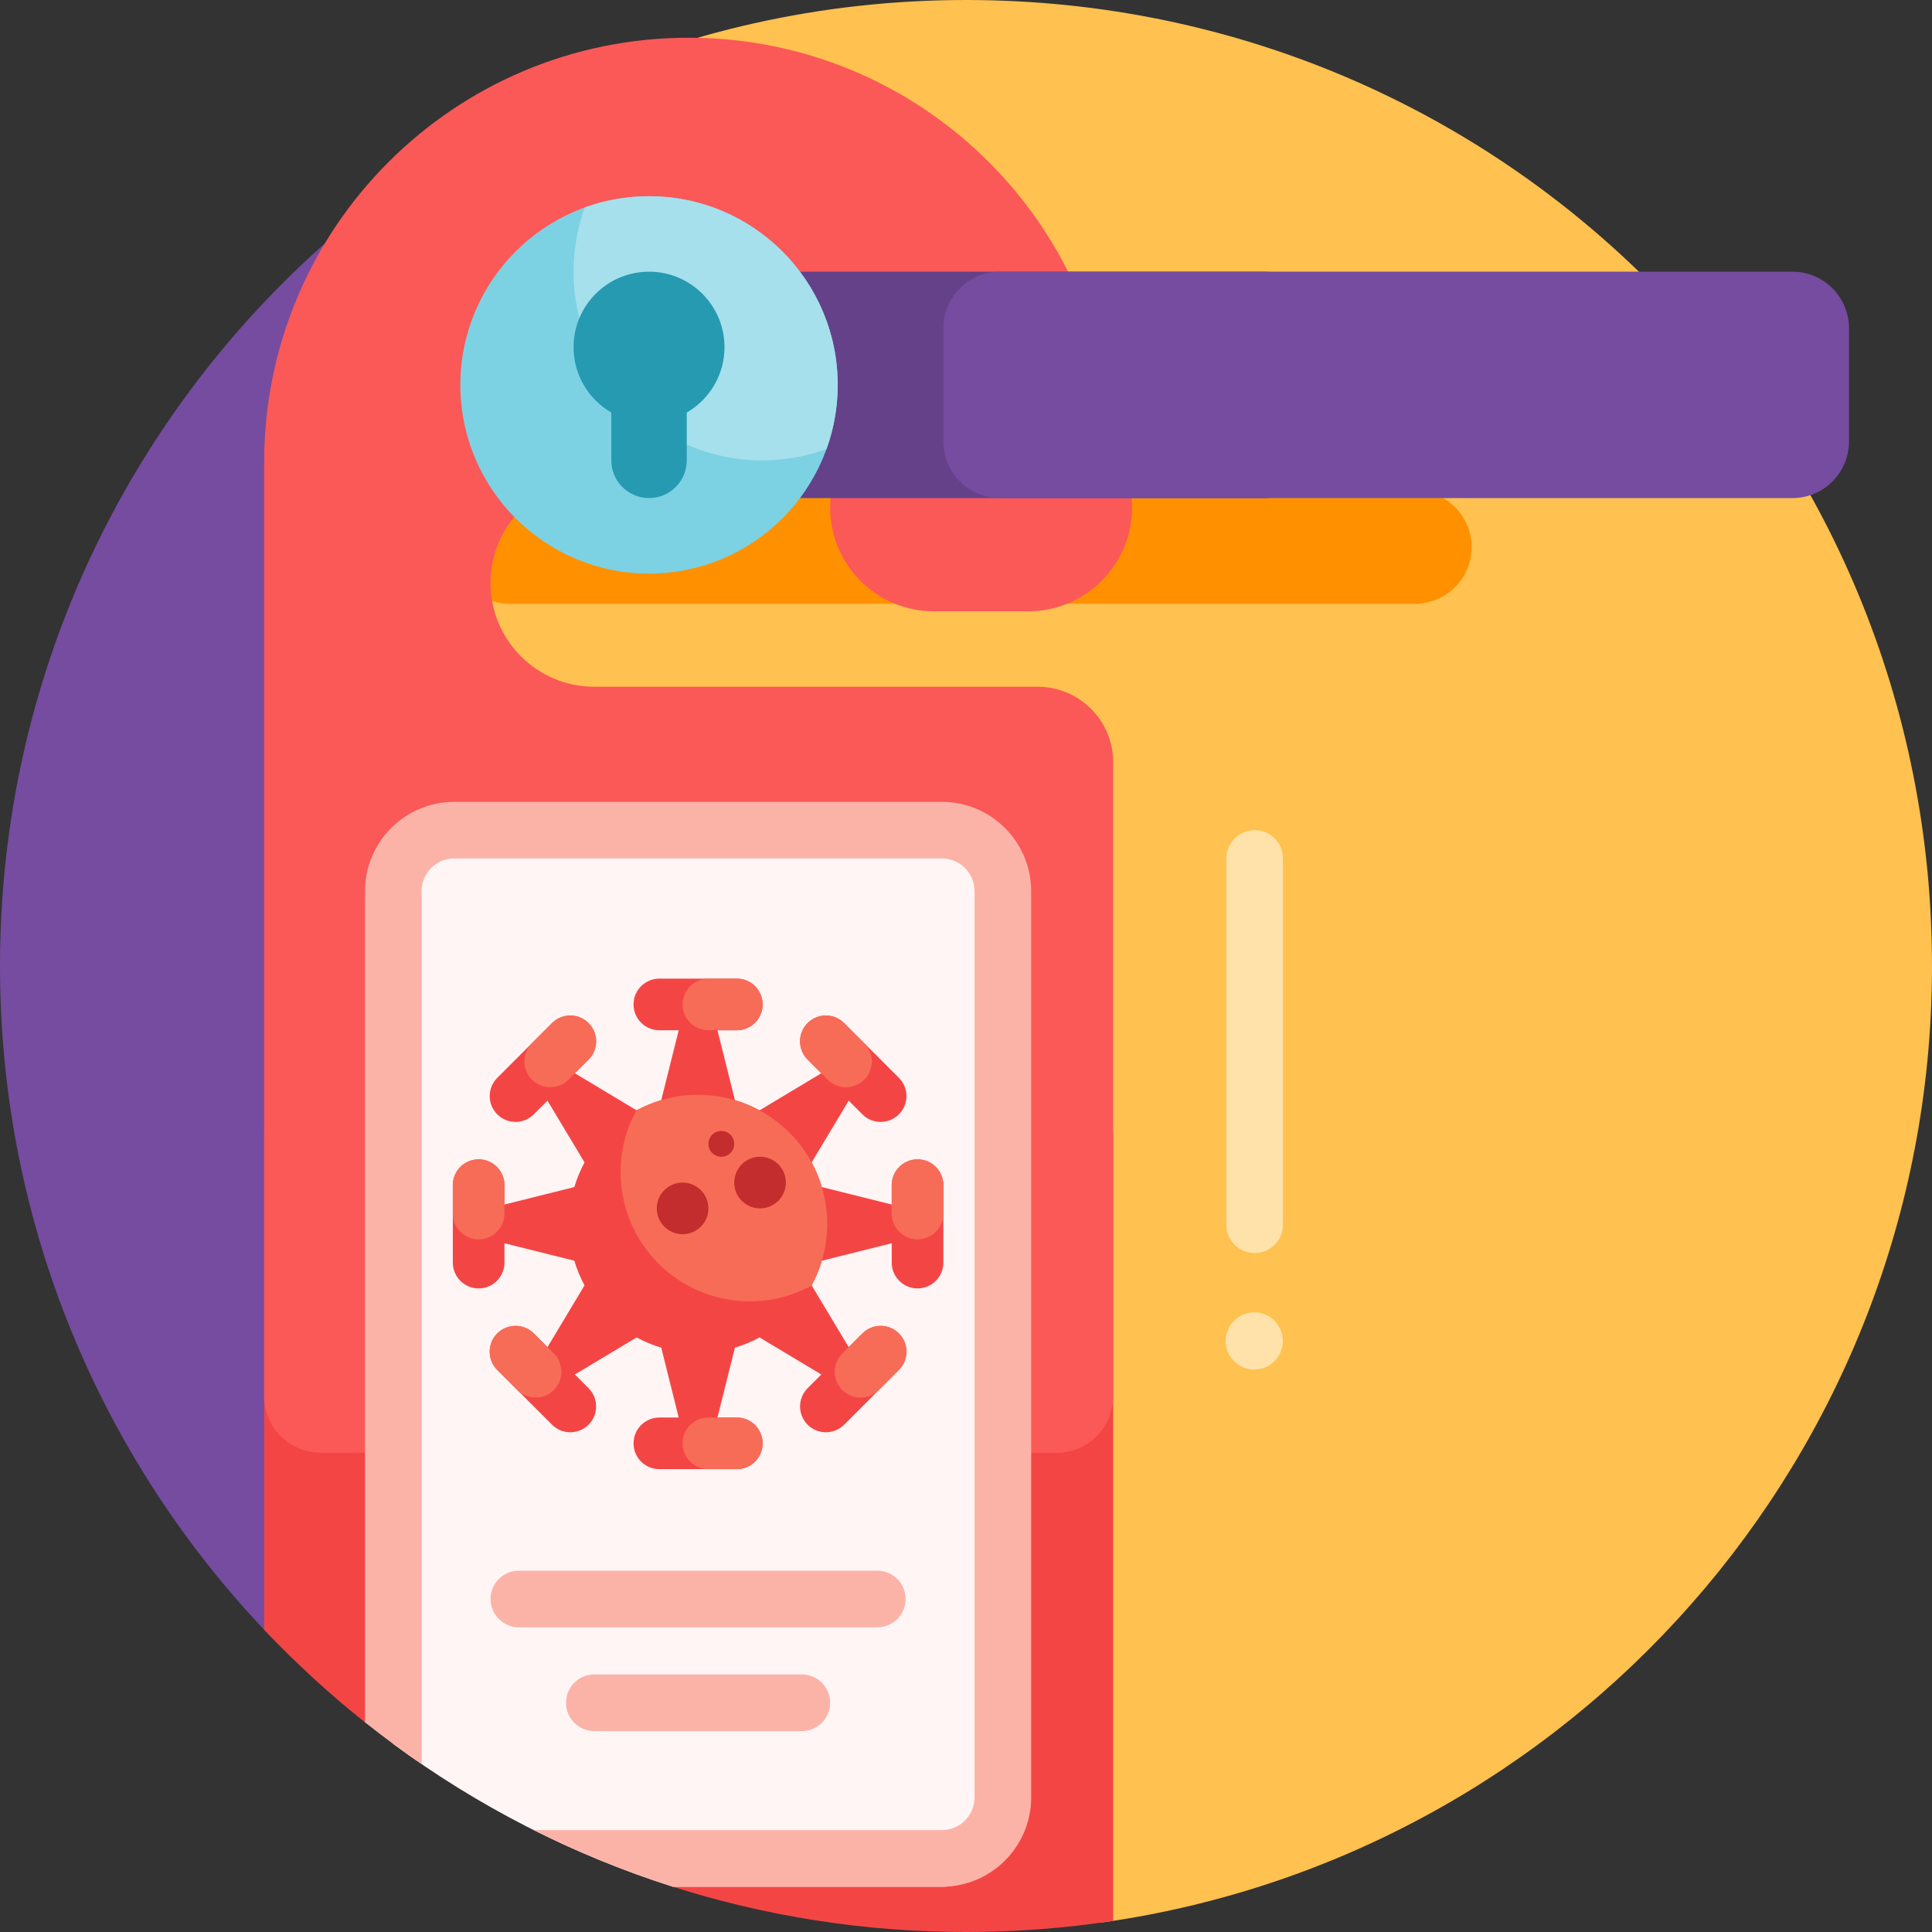 <svg id="Capa_1" enable-background="new 0 0 512 512" height="512" viewBox="0 0 512 512" width="512" xmlns="http://www.w3.org/2000/svg"><rect x="0" y="0" width="512" height="512" fill="#333333" stroke="none"/><g><path d="m511.996 257.354c-.665 128.337-95.765 234.332-219.359 252.043-6.677.957-12.637-4.285-12.637-11.03v-205.551c0-51.261-41.555-92.816-92.816-92.816-98.743 0-128.835-134.311-39.364-176.087 32.974-15.396 69.772-23.972 108.579-23.913 142.207.217 256.334 115.149 255.597 257.354z" fill="#ffc14f"/><path d="m390 145c0 8.284-6.716 15-15 15h-240c-8.284 0-15-6.716-15-15 0-8.284 6.716-15 15-15h240c8.284 0 15 6.716 15 15z" fill="#ff9100"/><path d="m339.972 355.363c0 4.188-3.395 7.583-7.583 7.583s-7.583-3.395-7.583-7.583 3.395-7.583 7.583-7.583 7.583 3.395 7.583 7.583zm-7.472-135.363c-4.143 0-7.5 3.358-7.5 7.5v97.084c0 4.142 3.357 7.5 7.5 7.5s7.5-3.358 7.5-7.5v-97.084c0-4.142-3.357-7.5-7.5-7.5z" fill="#ffe1aa"/><path d="m120 412.975c0 25.665-31.346 38.444-49.08 19.892-43.935-45.963-70.92-108.264-70.92-176.867 0-91.415 47.915-171.639 120-216.927z" fill="#754ca0"/><path d="m295 300v209.048c-12.716 1.944-25.74 2.952-39 2.952-27.084 0-53.185-4.206-77.687-12-1.82-.579.155-5.548-1.647-6.167-26.36-9.044-47.818-21.384-69.5-38-1.24-.95-9.215 1.573-10.436.601-9.48-7.543-18.414-15.745-26.73-24.537v-131.897z" fill="#f44545"/><path d="m220 134.5c0-2.6.361-5.116 1.035-7.5h-63.535c-15.188 0-27.5 12.312-27.5 27.5 0 15.188 12.312 27.5 27.5 27.5h117.5c11.046 0 20 8.954 20 20v168c0 8.284-6.716 15-15 15h-195c-8.284 0-15-6.716-15-15v-247.5c0-62.132 50.368-112.5 112.5-112.5 60.823 0 110.372 48.268 112.433 108.59 3.191 4.491 5.067 9.982 5.067 15.91 0 15.188-12.312 27.5-27.5 27.5h-25c-15.188 0-27.5-12.312-27.5-27.5z" fill="#fb5858"/><path d="m335 132h-178c-8.284 0-15-6.716-15-15v-30c0-8.284 6.716-15 15-15h178c8.284 0 15 6.716 15 15v30c0 8.284-6.716 15-15 15z" fill="#644189"/><path d="m490 87v30c0 8.284-6.716 15-15 15h-210c-8.284 0-15-6.716-15-15v-30c0-8.284 6.716-15 15-15h210c8.284 0 15 6.716 15 15z" fill="#754ca0"/><path d="m222 102c0 27.614-22.386 50-50 50s-50-22.386-50-50 22.386-50 50-50 50 22.386 50 50z" fill="#7cd2e3"/><path d="m222 102c0 5.978-1.05 11.711-2.974 17.026-5.315 1.924-11.047 2.974-17.026 2.974-27.614 0-50-22.386-50-50 0-5.978 1.05-11.711 2.974-17.026 5.315-1.924 11.047-2.974 17.026-2.974 27.614 0 50 22.386 50 50z" fill="#a6e0ec"/><path d="m182 109.324v12.676c0 5.523-4.477 10-10 10s-10-4.477-10-10v-12.676c-5.978-3.458-10-9.921-10-17.324 0-11.046 8.954-20 20-20s20 8.954 20 20c0 7.403-4.022 13.866-10 17.324z" fill="#269ab1"/><path d="m265.769 236.154v247.692c0 8.922-7.232 16.154-16.154 16.154h-71.302c-26.894-8.555-51.86-21.434-74.083-37.819v-226.027c0-8.922 7.232-16.154 16.154-16.154h129.23c8.923 0 16.155 7.232 16.155 16.154z" fill="#fff5f5"/><path d="m273.27 236.154v240.192c0 13.043-10.611 23.654-23.654 23.654h-71.302c-12.753-4.057-25.073-9.086-36.872-15h108.173c4.772 0 8.654-3.882 8.654-8.654v-240.192c0-4.771-3.882-8.654-8.654-8.654h-129.23c-4.772 0-8.654 3.882-8.654 8.654v231.352c-5.138-3.511-10.141-7.204-15-11.071v-220.281c0-13.043 10.611-23.654 23.654-23.654h129.23c13.043 0 23.655 10.611 23.655 23.654zm-33.27 187.596c0-4.142-3.358-7.5-7.5-7.5h-95c-4.142 0-7.5 3.358-7.5 7.5 0 4.142 3.358 7.5 7.5 7.5h95c4.142 0 7.5-3.358 7.5-7.5zm-20 27.5c0-4.142-3.358-7.5-7.5-7.5h-55c-4.142 0-7.5 3.358-7.5 7.5 0 4.142 3.358 7.5 7.5 7.5h55c4.142 0 7.5-3.358 7.5-7.5z" fill="#fbb3a8"/><path d="m250 314.079v20.526c0 3.779-3.063 6.842-6.842 6.842s-6.842-3.063-6.842-6.842v-5.132l-18.518 4.63c-.679 2.284-1.59 4.469-2.706 6.526l9.822 16.37 3.629-3.629c2.672-2.672 7.004-2.672 9.676 0s2.672 7.004 0 9.676l-14.514 14.514c-2.672 2.672-7.004 2.672-9.676 0s-2.672-7.004 0-9.676l3.629-3.629-16.37-9.822c-2.057 1.116-4.242 2.027-6.526 2.706l-4.63 18.518h5.132c3.779 0 6.842 3.063 6.842 6.842s-3.063 6.842-6.842 6.842h-20.526c-3.779 0-6.842-3.063-6.842-6.842s3.063-6.842 6.842-6.842h5.132l-4.629-18.518c-2.284-.679-4.469-1.59-6.526-2.706l-16.37 9.822 3.629 3.629c2.672 2.672 2.672 7.004 0 9.676s-7.004 2.672-9.676 0l-14.514-14.514c-2.672-2.672-2.672-7.004 0-9.676s7.004-2.672 9.676 0l3.629 3.629 9.822-16.37c-1.116-2.057-2.027-4.242-2.706-6.526l-18.518-4.63v5.132c0 3.779-3.063 6.842-6.842 6.842s-6.842-3.063-6.842-6.842v-20.526c0-3.779 3.063-6.842 6.842-6.842s6.842 3.063 6.842 6.842v5.132l18.518-4.63c.679-2.284 1.59-4.469 2.706-6.526l-9.822-16.37-3.629 3.629c-2.672 2.672-7.004 2.672-9.676 0-2.672-2.672-2.672-7.004 0-9.676l14.514-14.514c2.672-2.672 7.004-2.672 9.676 0s2.672 7.004 0 9.676l-3.629 3.629 16.37 9.822c2.057-1.116 4.241-2.027 6.526-2.706l4.629-18.518h-5.132c-3.779 0-6.842-3.063-6.842-6.842s3.063-6.842 6.842-6.842h20.526c3.779 0 6.842 3.063 6.842 6.842s-3.063 6.842-6.842 6.842h-5.132l4.63 18.518c2.284.679 4.469 1.59 6.526 2.706l16.37-9.822-3.629-3.629c-2.672-2.672-2.672-7.004 0-9.676s7.004-2.672 9.676 0l14.514 14.514c2.672 2.672 2.672 7.004 0 9.676-2.672 2.672-7.004 2.672-9.676 0l-3.629-3.629-9.822 16.37c1.116 2.057 2.027 4.241 2.706 6.526l18.518 4.63v-5.132c0-3.779 3.063-6.842 6.842-6.842s6.842 3.063 6.842 6.842z" fill="#f44545"/><path d="m126.842 328.447c-3.779 0-6.842-3.063-6.842-6.842v-7.526c0-3.779 3.063-6.842 6.842-6.842s6.842 3.063 6.842 6.842v7.526c0 3.779-3.063 6.842-6.842 6.842zm19.453-57.324-5.322 5.322c-2.672 2.672-2.672 7.004 0 9.676 2.672 2.672 7.004 2.672 9.676 0l5.322-5.322c2.672-2.672 2.672-7.004 0-9.676s-7.004-2.672-9.676 0zm-4.838 82.248c-2.672-2.672-7.004-2.672-9.676 0s-2.672 7.004 0 9.676l5.322 5.322c2.672 2.672 7.004 2.672 9.676 0s2.672-7.004 0-9.676zm46.28-80.345h7.526c3.779 0 6.842-3.063 6.842-6.842s-3.063-6.842-6.842-6.842h-7.526c-3.779 0-6.842 3.063-6.842 6.842s3.063 6.842 6.842 6.842zm55.421 34.211c-3.779 0-6.842 3.063-6.842 6.842v7.526c0 3.779 3.063 6.842 6.842 6.842s6.842-3.063 6.842-6.842v-7.526c0-3.779-3.063-6.842-6.842-6.842zm-47.895 68.421h-7.526c-3.779 0-6.842 3.063-6.842 6.842s3.063 6.842 6.842 6.842h7.526c3.779 0 6.842-3.063 6.842-6.842s-3.063-6.842-6.842-6.842zm33.764-89.537c2.672-2.672 2.672-7.004 0-9.676l-5.322-5.322c-2.672-2.672-7.004-2.672-9.676 0s-2.672 7.004 0 9.676l5.322 5.322c2.672 2.672 7.004 2.672 9.676 0zm-.484 67.25-5.322 5.322c-2.672 2.672-2.672 7.004 0 9.676s7.004 2.672 9.676 0l5.322-5.322c2.672-2.672 2.672-7.004 0-9.676s-7.004-2.672-9.676 0zm-43.543-63.239c-5.928 0-11.504 1.508-16.365 4.161-2.653 4.861-4.161 10.437-4.161 16.365 0 18.894 15.317 34.211 34.211 34.211 5.928 0 11.504-1.508 16.365-4.161 2.653-4.861 4.161-10.437 4.161-16.365 0-18.895-15.317-34.211-34.211-34.211z" fill="#f76c57"/><path d="m194.579 303.132c0 1.889-1.532 3.421-3.421 3.421s-3.421-1.532-3.421-3.421 1.532-3.421 3.421-3.421 3.421 1.531 3.421 3.421zm0 10.263c0 3.779 3.063 6.842 6.842 6.842s6.842-3.063 6.842-6.842-3.063-6.842-6.842-6.842-6.842 3.063-6.842 6.842zm-13.684 0c-3.779 0-6.842 3.063-6.842 6.842s3.063 6.842 6.842 6.842 6.842-3.063 6.842-6.842-3.063-6.842-6.842-6.842z" fill="#c42d2d"/></g></svg>